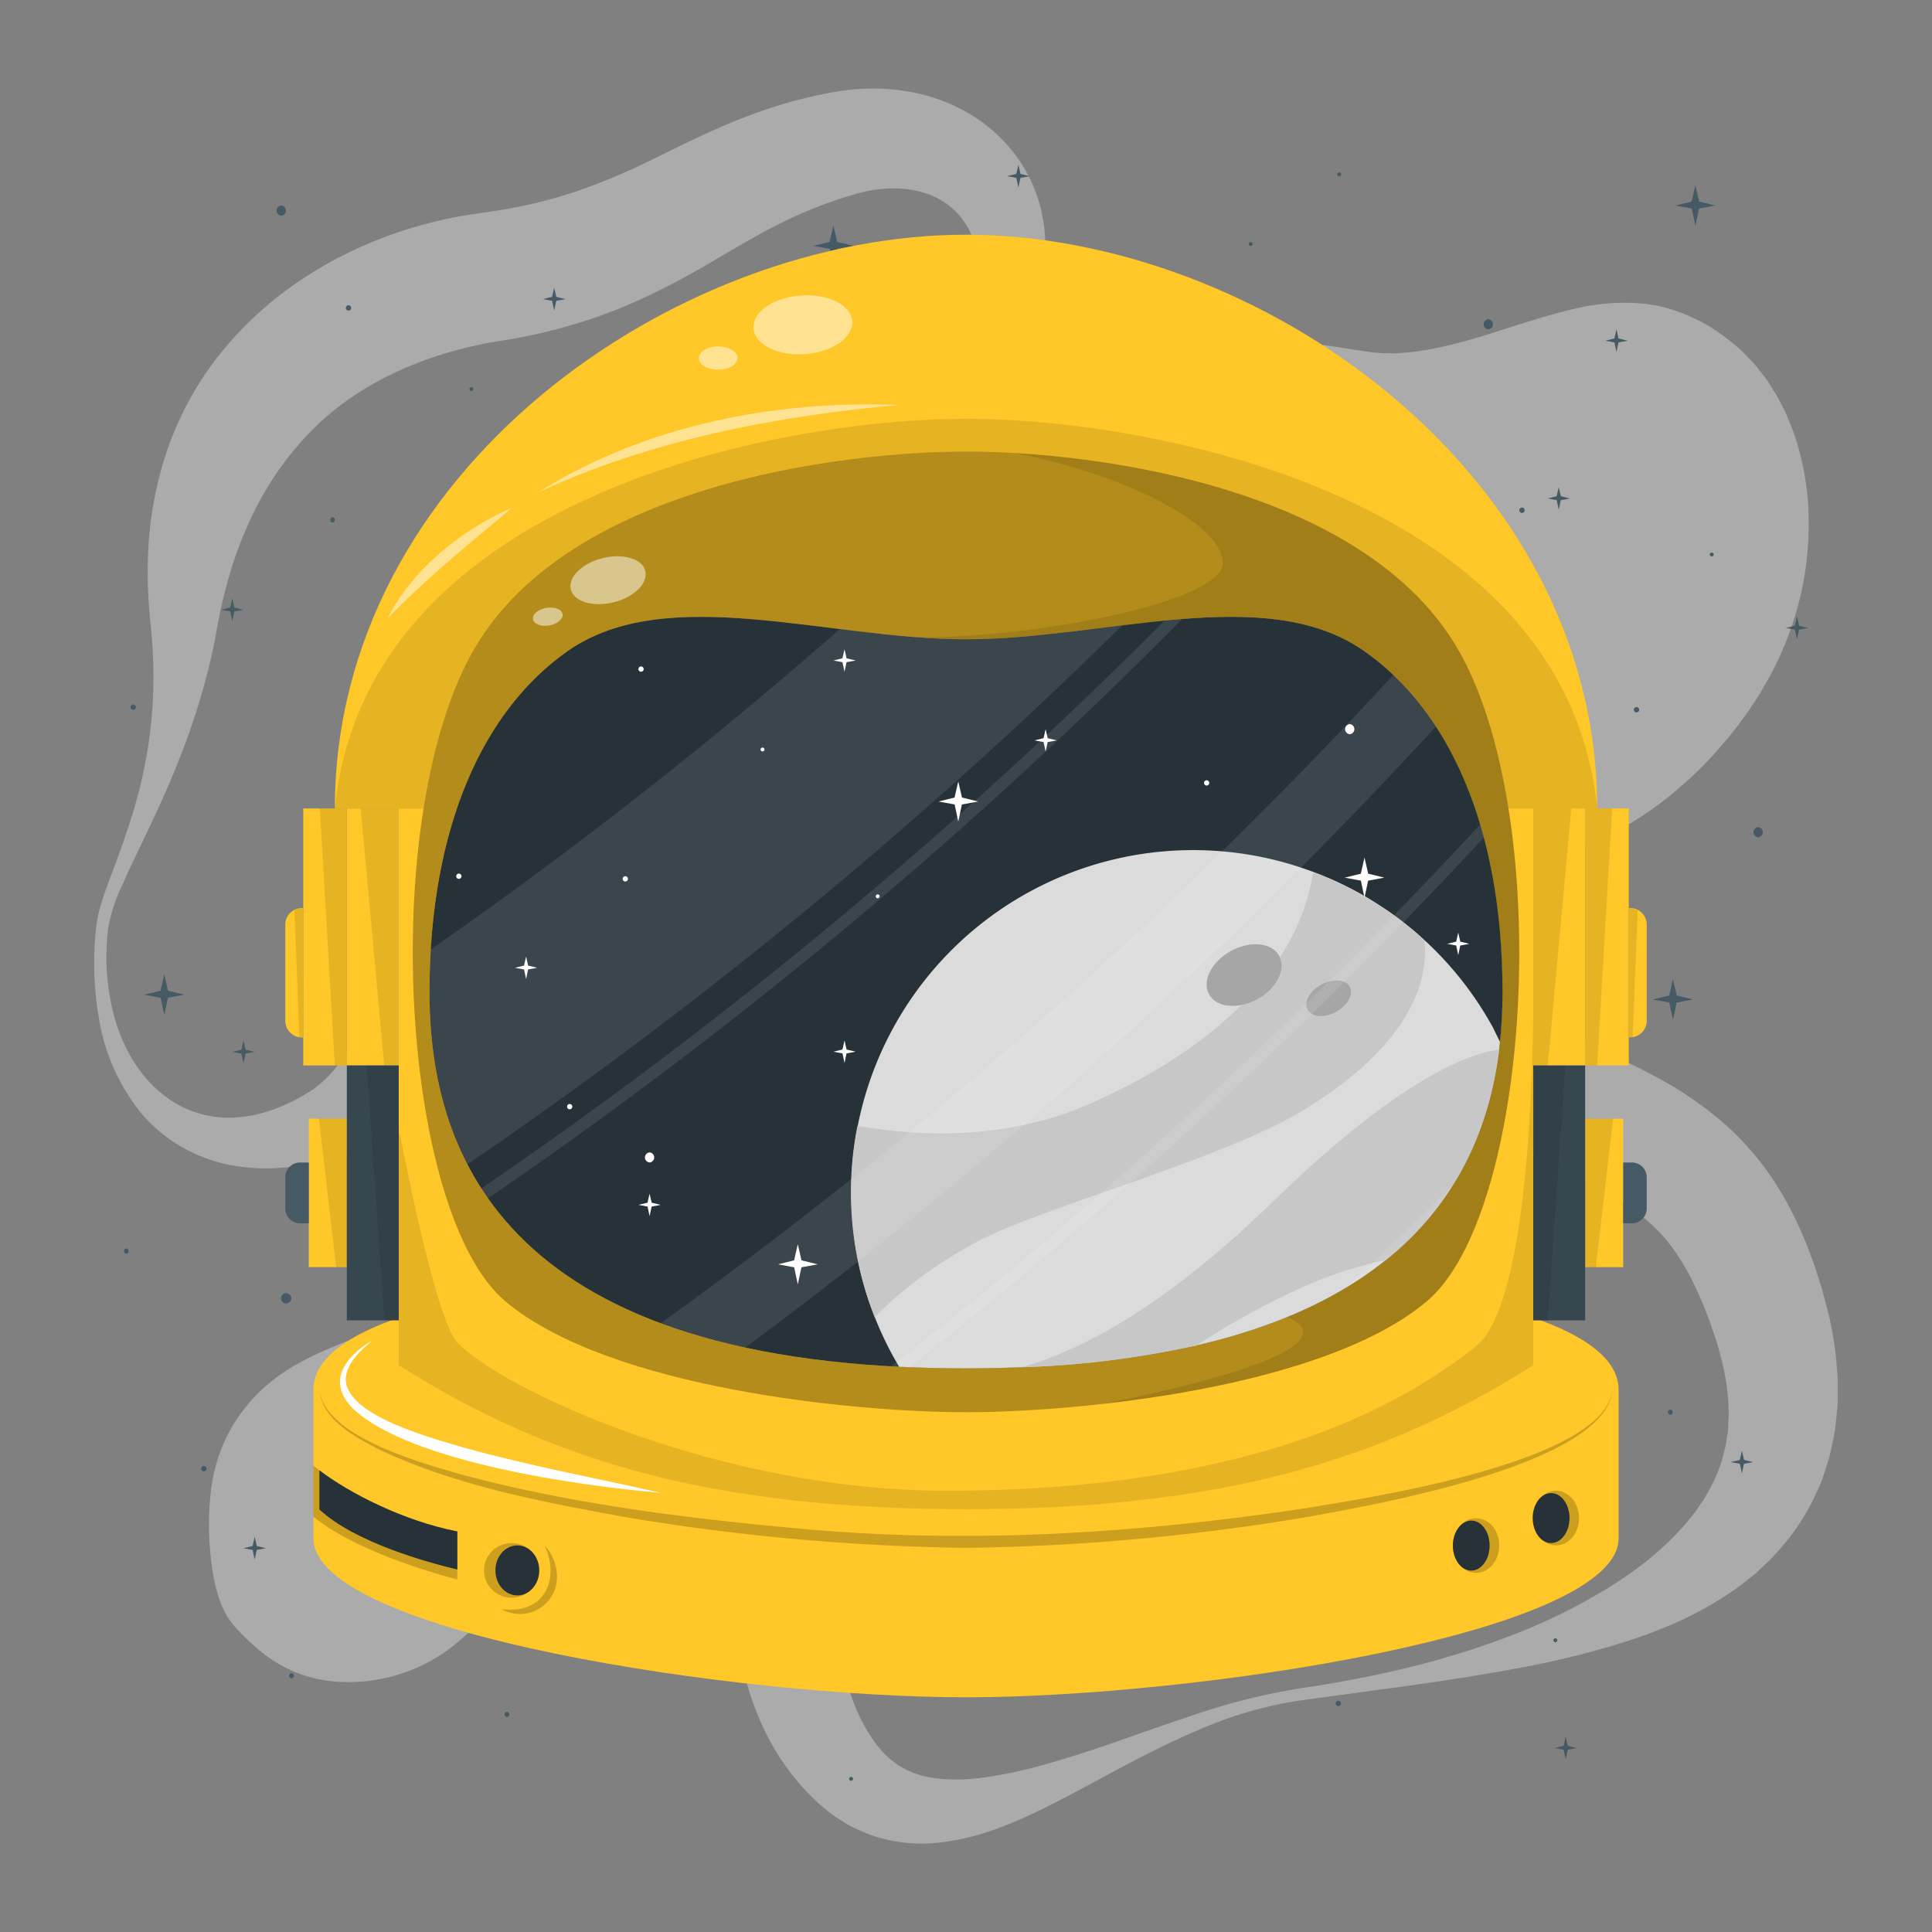<svg xmlns="http://www.w3.org/2000/svg" viewBox="0 0 500 500"><rect x="0" y="0" width="500" height="500" fill="#808080" stroke="none"/><g id="freepik--background-complete--inject-16"><g style="opacity:0.4"><path d="M28,240.16a60.34,60.34,0,0,0,1.69,23.39c2.14,7.46,6.1,14.41,11.74,19.09a30.85,30.85,0,0,0,4.41,3.11,27.71,27.71,0,0,0,4.81,2.12,27.21,27.21,0,0,0,10.09,1.35c6.79-.37,13.32-2.93,19.26-6.63.35-.23.77-.47,1.08-.69l.85-.64c.56-.46,1.12-.9,1.66-1.41a28,28,0,0,0,3.12-3.28,52.55,52.55,0,0,0,5.51-8.13,149.14,149.14,0,0,0,9-19.68c5.4-14,10.15-29,15.49-44.11q2-5.67,4.16-11.39c1.41-3.82,2.94-7.64,4.53-11.48a169.14,169.14,0,0,1,11.41-23.16c1.2-2,2.49-3.92,4-5.89.74-1,1.55-2,2.41-2.94s1.76-1.85,2.68-2.71a51.72,51.72,0,0,1,11.86-8.16c8.19-4.18,16.34-6.44,24.2-8.77s15.57-4.4,23-7.17a103.09,103.09,0,0,0,20.83-10.31,67.42,67.42,0,0,0,16.61-15.26c4.55-6,8.14-12.58,9.75-19.27a33.79,33.79,0,0,0,1-9.75,22.93,22.93,0,0,0-2.15-8.49A19,19,0,0,0,239.45,50a25.73,25.73,0,0,0-7.87-1.24,35.29,35.29,0,0,0-8.47,1c-.72.17-1.44.38-2.16.59l-2.56.77c-1.69.54-3.38,1.1-5,1.72-3.32,1.23-6.58,2.6-9.82,4.16-6.47,3.1-12.93,7-20.1,11.18A180.86,180.86,0,0,1,159.93,80a140.81,140.81,0,0,1-26.08,7.49c-1.1.23-2.2.38-3.3.57l-3,.48c-1.63.27-3.29.59-4.94,1a100.13,100.13,0,0,0-9.81,2.69c-12.9,4.24-24.51,11-33.35,20.45a79.85,79.85,0,0,0-11.71,16,84.21,84.21,0,0,0-4.55,9.4,103.57,103.57,0,0,0-3.66,10.22c-1,3.53-2,7.16-2.71,10.89-.37,1.74-.75,4-1.14,6.1s-.87,4.2-1.37,6.27a181.18,181.18,0,0,1-7.62,24.13c-3,7.77-6.5,15.23-10,22.55-1.76,3.66-3.51,7.3-5.13,11A43.13,43.13,0,0,0,28,240.16Zm-3.1-.33a33.52,33.52,0,0,1,1.38-6.22c.6-2,1.31-3.91,2-5.82,1.4-3.82,2.86-7.58,4.15-11.38s2.48-7.61,3.48-11.46,1.77-7.74,2.41-11.62A118.34,118.34,0,0,0,39.59,170c-.07-1.93-.22-3.86-.36-5.78s-.39-3.69-.57-6a119.63,119.63,0,0,1-.39-13.16,95.59,95.59,0,0,1,4.46-26.92A83.59,83.59,0,0,1,55.9,92.91,93.07,93.07,0,0,1,76.82,73.17a105.66,105.66,0,0,1,25.24-12.71,112.18,112.18,0,0,1,13.47-3.79c2.28-.5,4.59-.91,6.94-1.26l5.68-.83a124.79,124.79,0,0,0,20.59-4.91,160.43,160.43,0,0,0,20.34-8.53c7-3.4,14.71-7.32,23.06-10.58A132.2,132.2,0,0,1,205,26.27c2.18-.6,4.38-1.13,6.58-1.62l3.31-.67c1.25-.23,2.5-.43,3.77-.59a54.87,54.87,0,0,1,15.61.17,46.59,46.59,0,0,1,15.33,5.14,41.18,41.18,0,0,1,12.6,10.64,38.59,38.59,0,0,1,7.14,14.59,41.39,41.39,0,0,1,.82,15.37,50,50,0,0,1-3.9,13.85A77.11,77.11,0,0,1,251,105a94.53,94.53,0,0,1-9.6,8.66,110.67,110.67,0,0,1-10.54,7.24c-14.53,8.78-30.45,13.8-45,20.16-7.28,3.13-14.29,6.68-19.8,11.07a34.19,34.19,0,0,0-6.75,7.15c-.43.64-.83,1.28-1.2,1.93s-.7,1.29-1.05,2c-.68,1.42-1.34,3-2,4.64-1.24,3.29-2.33,6.88-3.34,10.55s-2,7.43-3,11.23l-2.91,11.53c-1,3.87-2,7.77-3.06,11.68-4.32,15.61-9.34,31.45-17,46.92a113.55,113.55,0,0,1-14.5,22.48c-1.53,1.76-3.12,3.5-4.87,5.18a52.9,52.9,0,0,1-5.56,4.79,49,49,0,0,1-6.42,4.14A38.19,38.19,0,0,1,90.87,298l-1.84.72c-.59.22-1.11.37-1.67.56a64.58,64.58,0,0,1-13.65,2.86,48.8,48.8,0,0,1-14.11-.63,40.43,40.43,0,0,1-13.1-5,36.35,36.35,0,0,1-5.57-4,38.17,38.17,0,0,1-4.71-4.81,52,52,0,0,1-10.45-23.22A83.75,83.75,0,0,1,24.9,239.83Z" style="fill:#ebebeb"></path><path d="M336,440.15a105,105,0,0,0-26.5,7.85c-8.53,3.64-16.74,8-25,12.48-4.16,2.2-8.31,4.49-12.61,6.62a129.23,129.23,0,0,1-13.44,6,63.78,63.78,0,0,1-15.35,3.76,40.12,40.12,0,0,1-17.85-2c-1.51-.55-3-1.27-4.45-1.94s-2.8-1.62-4.19-2.48-2.58-1.92-3.83-2.93-2.31-2.14-3.45-3.24a62.3,62.3,0,0,1-10.52-14.57,71.9,71.9,0,0,1-6.14-16.52,100.33,100.33,0,0,1-2.45-16.42,209.65,209.65,0,0,1,.56-30.39l1.13-14.11c.19-2.3.32-4.57.47-6.83l.2-3.37.13-3.32a125.68,125.68,0,0,0-.19-12.92,71.18,71.18,0,0,0-1.77-12.11,72.34,72.34,0,0,0-4.28-12.13c-1.81-4.12-3.89-8.28-6.14-12.44-4.5-8.36-9.6-16.69-14.58-25.31l-3.69-6.52c-1.2-2.22-2.39-4.44-3.52-6.73a100.35,100.35,0,0,1-6-14.3,50.87,50.87,0,0,1-2.69-15.88,36.48,36.48,0,0,1,3.73-15.88,41.25,41.25,0,0,1,4.22-6.73l2.47-3c.84-1,1.72-1.81,2.58-2.72a81.39,81.39,0,0,1,11.49-9.59,78,78,0,0,1,13.27-7.13c1.17-.45,2.32-1,3.52-1.39l3.59-1.22c2.42-.69,4.86-1.38,7.34-1.88a102.57,102.57,0,0,1,30.28-1.69,131.63,131.63,0,0,1,15.07,2.11c5,.93,9.9,2.23,14.77,3.65,2.41.76,4.86,1.46,7.23,2.32l3.59,1.25,3.55,1.35q7.08,2.75,13.92,6c2.28,1.1,4.53,2.23,6.79,3.36s4.46,2.37,6.66,3.6,4.4,2.47,6.55,3.78,4.32,2.6,6.42,4l12.13,7.85c2,1.28,4,2.48,6,3.73l3,1.85,3,1.79a455.36,455.36,0,0,0,49.41,25.52c8.52,3.78,17.13,7.41,26.24,11.52,4.54,2,9.21,4.33,14,7a94.06,94.06,0,0,1,14.47,10,73.49,73.49,0,0,1,12.65,13.87,85.08,85.08,0,0,1,8.63,15.69c1.2,2.64,2.11,5.24,3.07,7.86.46,1.3.85,2.59,1.27,3.88s.84,2.57,1.18,4l1.08,4.09.52,2.05.4,2.13a73,73,0,0,1,1.27,8.58c.14,1.46.28,2.92.38,4.38V363c0,.74-.12,1.5-.18,2.25l-.46,4.49c-.22,1.49-.57,3-.87,4.45l-.47,2.21c-.18.73-.43,1.46-.65,2.18-.45,1.44-.89,2.89-1.38,4.3s-1.19,2.77-1.8,4.13a57.49,57.49,0,0,1-9.67,14.46l-1.4,1.58c-.49.5-1,1-1.5,1.45-1,.95-2,1.91-3,2.81-2.14,1.67-4.2,3.45-6.44,4.86a91.94,91.94,0,0,1-13.53,7.55,131.08,131.08,0,0,1-14,5.29,232,232,0,0,1-28.15,6.86c-2.35.41-4.69.89-7,1.24s-4.67.83-7,1.16-4.69.71-7,1.06l-7,1Zm-.52-3.06c9.27-1.34,18.47-3,27.54-5.2l3.4-.81,3.38-.9c2.25-.57,4.48-1.26,6.7-1.93,4.46-1.3,8.84-2.82,13.16-4.44a151.67,151.67,0,0,0,24.68-11.75,114.27,114.27,0,0,0,11-7.42,78.44,78.44,0,0,0,9.34-8.56c1.47-1.45,2.62-3.1,3.9-4.62l1.67-2.41c.27-.4.56-.79.82-1.2l.69-1.24A39.34,39.34,0,0,0,446,376.53c.2-.87.4-1.72.64-2.56l.39-2.62c.06-.44.15-.86.19-1.3l.05-1.34c0-.9.12-1.77.13-2.66l-.1-2.72c0-.45,0-.89-.05-1.35l-.17-1.39-.3-2.76-.55-2.82A80.37,80.37,0,0,0,443,343.55c-.28-.95-.69-2-1.08-3s-.76-2-1.17-3c-.85-1.89-1.64-3.85-2.55-5.6a56.69,56.69,0,0,0-5.82-9.61,42.94,42.94,0,0,0-7.16-7.35c-5.39-4.38-12.8-8.21-21.15-12.15-4.15-2-8.47-3.94-12.86-6s-8.82-4.19-13.24-6.35a422.5,422.5,0,0,1-51.52-30.23l-3.09-2.09-3-2.15c-2-1.44-4.07-2.85-6.07-4.32l-11.68-8.62c-3.72-2.73-7.5-5.37-11.29-8l-5.74-3.81c-1.93-1.22-3.86-2.46-5.81-3.67-3.91-2.34-7.82-4.72-11.83-6.84l-3-1.63-3-1.55c-2-1.06-4.06-2-6.11-2.95a139,139,0,0,0-25.27-8.88,95.16,95.16,0,0,0-13-2.11,68.35,68.35,0,0,0-13,0A58.76,58.76,0,0,0,180,211.33a59.66,59.66,0,0,0-10.41,7.82c-.77.77-1.6,1.51-2.34,2.29l-2.08,2.36a32.7,32.7,0,0,0-3.33,5.17,24.54,24.54,0,0,0-2.73,11.72,36.43,36.43,0,0,0,2.66,12.52,78.4,78.4,0,0,0,6.2,12.17c2.46,3.94,5.16,7.82,8.05,11.62,5.73,7.63,12,15.08,18.16,23,3.07,4,6.08,8.12,8.94,12.54a95.55,95.55,0,0,1,7.82,14.39c4.54,10.75,6.29,21.63,7,32.09,1.37,20.88-1.3,40.09-.91,57.31.18,8.59,1.12,16.52,3.62,23.54a44.52,44.52,0,0,0,5.05,10,23.71,23.71,0,0,0,6.84,7,23.46,23.46,0,0,0,9.88,3.38,48.82,48.82,0,0,0,12.43-.28,117.12,117.12,0,0,0,13.21-2.67c4.42-1.21,8.88-2.54,13.3-4,8.88-2.9,17.7-6.21,26.66-9.15A166.85,166.85,0,0,1,335.52,437.09Z" style="fill:#ebebeb"></path><path d="M293.15,89a68.75,68.75,0,0,1,9.1-1.64c1.46-.19,2.88-.3,4.31-.43s2.83-.16,4.22-.19c2.78-.1,5.49,0,8.2.06,10.74.43,21,2.07,31.14,3.64l3.59.54,1.59.23,1.63.13c1.09.1,2.22.07,3.34.1s2.28-.1,3.45-.19,2.32-.21,3.51-.4,2.35-.35,3.55-.59c2.36-.48,4.78-1,7.16-1.66,9.64-2.54,19.17-6.32,29.81-8.75a54.56,54.56,0,0,1,17.17-1.3,39.47,39.47,0,0,1,13.47,3.82c.71.35,1.44.68,2.13,1l2,1.19A55,55,0,0,1,450,90.14c1.18,1,2.3,2.26,3.44,3.43s2.05,2.49,3.07,3.76,1.78,2.63,2.66,4c.45.68.8,1.37,1.16,2l1.1,2.08.54,1.06.45,1.06.88,2.14a38.48,38.48,0,0,1,1.56,4.32A70.67,70.67,0,0,1,468,131.49a84.46,84.46,0,0,1-.94,17.16A83.52,83.52,0,0,1,462.64,165c-.51,1.31-1.05,2.61-1.6,3.89s-1.2,2.55-1.81,3.8-1.27,2.5-2,3.72-1.36,2.43-2.13,3.62a102.83,102.83,0,0,1-9.95,13.37,101.27,101.27,0,0,1-11.7,11.47A85.63,85.63,0,0,1,420.36,214a54.3,54.3,0,0,1-14.7,5.65,35.11,35.11,0,0,1-16-.38,59.56,59.56,0,0,1-15-6.35,158.74,158.74,0,0,1-26-19.47c-4-3.6-7.75-7.35-11.31-11.2a8.34,8.34,0,0,0-1.11-1l-.93-.81c-.72-.49-1.27-1-2-1.5l-1-.72c-.37-.23-.75-.44-1.1-.68-.69-.48-1.55-.88-2.27-1.35a98,98,0,0,0-11-5.14l-6.58-2.59-3.52-1.37-3.67-1.52c-2.49-1-5.11-2.27-7.77-3.59a75,75,0,0,1-8.24-4.91,52.45,52.45,0,0,1-8.24-7,43.51,43.51,0,0,1-6.87-9.56l-.72-1.32-.61-1.35c-.39-.91-.8-1.82-1.16-2.74a46.32,46.32,0,0,1-1.62-5.54l-.57-2.76-.35-2.68a45.48,45.48,0,0,1-.34-5.26c0-.46,0-.81,0-1.34,0-.71,0-1.4.09-2.09a24.09,24.09,0,0,1,.63-4.32c.07-.35.16-.72.25-1.08l.35-1.1c.24-.72.51-1.44.78-2.15a28.78,28.78,0,0,1,2.13-4c.41-.61.83-1.2,1.27-1.78.22-.29.44-.59.66-.85l.69-.77c.45-.49.92-1,1.41-1.46s.93-.84,1.42-1.26,1-.79,1.45-1.15l1.41-1c.47-.3,1-.64,1.42-.9l1.37-.76A47.56,47.56,0,0,1,293.15,89Z" style="fill:#ebebeb"></path><path d="M146.71,354a50.4,50.4,0,0,1,.71,10.09c-.09,6.46-1.55,12.37-3.14,18.14a116.67,116.67,0,0,1-6.05,16.8,74.27,74.27,0,0,1-9.35,15.3,70,70,0,0,1-13.41,13,44.23,44.23,0,0,1-18.92,7.53,42.28,42.28,0,0,1-10.9.22,34.83,34.83,0,0,1-10.15-2.73,35.58,35.58,0,0,1-8-4.94,69.86,69.86,0,0,1-6.16-5.78,25.1,25.1,0,0,1-2.69-3.53A28,28,0,0,1,56.79,414a45.49,45.49,0,0,1-2-9,76.72,76.72,0,0,1-.21-19.1,43.19,43.19,0,0,1,5.81-17.24A43.74,43.74,0,0,1,72.21,356c4.73-3.44,10.29-5.91,15.72-8.16s10.87-4.25,15.94-6.65,10-5.06,16.18-7a28.36,28.36,0,0,1,5.06-1.09,20.46,20.46,0,0,1,6,.09,15.88,15.88,0,0,1,7.25,3.53,19.78,19.78,0,0,1,1.46,1.43c.43.49.86,1,1.27,1.52A24.38,24.38,0,0,1,143,342.7a29.65,29.65,0,0,1,1.4,3c.35.93.74,2,1,2.85l.41,1.41.33,1.37C146.4,352.25,146.55,353.11,146.71,354Z" style="fill:#ebebeb"></path></g></g><g id="freepik--Stars--inject-16"><polygon points="261.27 417.59 265.51 418.38 266.46 422.85 267.4 418.38 271.65 417.59 267.42 416.56 266.46 412.34 265.49 416.56 261.27 417.59" style="fill:#455a64"></polygon><polygon points="166.35 260.51 170.59 261.3 171.54 265.77 172.49 261.3 176.73 260.51 172.51 259.48 171.54 255.25 170.58 259.48 166.35 260.51" style="fill:#455a64"></polygon><polygon points="427.77 258.67 432.01 259.45 432.96 263.92 433.91 259.45 438.15 258.66 433.93 257.63 432.96 253.41 431.99 257.63 427.77 258.67" style="fill:#455a64"></polygon><polygon points="447.91 378.39 450.28 378.83 450.81 381.33 451.34 378.83 453.71 378.39 451.35 377.82 450.81 375.46 450.27 377.82 447.91 378.39" style="fill:#455a64"></polygon><polygon points="415.44 88.18 417.81 88.62 418.34 91.12 418.87 88.62 421.25 88.18 418.88 87.6 418.34 85.24 417.8 87.6 415.44 88.18" style="fill:#455a64"></polygon><polygon points="462.16 162.51 464.53 162.95 465.06 165.45 465.59 162.95 467.96 162.51 465.6 161.94 465.06 159.57 464.52 161.94 462.16 162.51" style="fill:#455a64"></polygon><polygon points="100.1 196.03 102.47 196.47 103 198.97 103.53 196.47 105.91 196.03 103.55 195.45 103 193.09 102.47 195.45 100.1 196.03" style="fill:#455a64"></polygon><polygon points="63.01 400.68 65.38 401.12 65.91 403.62 66.44 401.12 68.81 400.68 66.45 400.1 65.91 397.74 65.37 400.1 63.01 400.68" style="fill:#455a64"></polygon><polygon points="109.62 405.19 111.99 405.63 112.52 408.13 113.05 405.63 115.42 405.19 113.06 404.61 112.52 402.25 111.98 404.61 109.62 405.19" style="fill:#455a64"></polygon><polygon points="193.14 98.31 195.51 98.75 196.04 101.25 196.57 98.75 198.94 98.31 196.58 97.74 196.04 95.38 195.5 97.74 193.14 98.31" style="fill:#455a64"></polygon><polygon points="333.52 168.39 335.89 168.83 336.42 171.33 336.95 168.83 339.32 168.39 336.96 167.81 336.42 165.45 335.88 167.81 333.52 168.39" style="fill:#455a64"></polygon><polygon points="145.11 356.36 147.48 356.8 148.01 359.3 148.54 356.8 150.91 356.36 148.55 355.79 148.01 353.42 147.47 355.79 145.11 356.36" style="fill:#455a64"></polygon><path d="M75.45,433a.69.69,0,0,1,0,1.37A.69.69,0,0,1,75.45,433Z" style="fill:#455a64"></path><path d="M385,350a.69.69,0,0,1,0,1.38A.69.69,0,0,1,385,350Z" style="fill:#455a64"></path><path d="M391.47,251.72a.69.69,0,0,1,0,1.38A.69.69,0,0,1,391.47,251.72Z" style="fill:#455a64"></path><path d="M343.4,201.05a.69.69,0,0,1,0,1.37A.69.69,0,0,1,343.4,201.05Z" style="fill:#455a64"></path><path d="M131.2,443a.69.69,0,0,1,0,1.37A.69.69,0,0,1,131.2,443Z" style="fill:#455a64"></path><path d="M103,403.13a.69.69,0,0,1,0,1.38A.69.69,0,0,1,103,403.13Z" style="fill:#455a64"></path><path d="M173.85,384.89a.69.69,0,0,1,0,1.37A.69.69,0,0,1,173.85,384.89Z" style="fill:#455a64"></path><path d="M304,403.13a.69.69,0,0,1,0,1.38A.69.69,0,0,1,304,403.13Z" style="fill:#455a64"></path><path d="M432.3,364.79a.69.69,0,0,1,0,1.37A.69.69,0,0,1,432.3,364.79Z" style="fill:#455a64"></path><path d="M388.92,283a.69.69,0,0,1,0,1.37A.69.69,0,0,1,388.92,283Z" style="fill:#455a64"></path><path d="M272.19,401.77a.49.49,0,0,1,0,1A.49.49,0,0,1,272.19,401.77Z" style="fill:#455a64"></path><path d="M122,100.19a.49.49,0,0,1,0,1A.49.49,0,0,1,122,100.19Z" style="fill:#455a64"></path><path d="M310.65,345a.49.49,0,0,1,0,1A.49.49,0,0,1,310.65,345Z" style="fill:#455a64"></path><path d="M123.19,407.64a.49.49,0,0,1,0,1A.49.49,0,0,1,123.19,407.64Z" style="fill:#455a64"></path><path d="M247.53,290.34a.49.49,0,0,1,0,1A.49.49,0,0,1,247.53,290.34Z" style="fill:#455a64"></path><path d="M352.69,295.92a1.32,1.32,0,0,1,0,2.63A1.32,1.32,0,0,1,352.69,295.92Z" style="fill:#455a64"></path><polygon points="167.99 114.3 172.24 115.08 173.18 119.56 174.13 115.08 178.37 114.3 174.15 113.27 173.18 109.04 172.22 113.27 167.99 114.3" style="fill:#455a64"></polygon><polygon points="210.5 63.63 214.74 64.41 215.69 68.89 216.64 64.41 220.88 63.63 216.65 62.59 215.69 58.37 214.72 62.59 210.5 63.63" style="fill:#455a64"></polygon><polygon points="37.33 257.43 41.57 258.22 42.52 262.69 43.47 258.22 47.71 257.43 43.48 256.4 42.52 252.18 41.55 256.4 37.33 257.43" style="fill:#455a64"></polygon><polygon points="433.57 53.19 437.81 53.97 438.76 58.44 439.71 53.97 443.95 53.19 439.73 52.15 438.76 47.93 437.8 52.15 433.57 53.19" style="fill:#455a64"></polygon><polygon points="260.65 45.59 263.03 46.03 263.56 48.53 264.09 46.03 266.46 45.59 264.1 45.01 263.56 42.65 263.02 45.01 260.65 45.59" style="fill:#455a64"></polygon><polygon points="57.21 157.81 59.58 158.25 60.11 160.75 60.64 158.25 63.01 157.81 60.65 157.23 60.11 154.87 59.57 157.23 57.21 157.81" style="fill:#455a64"></polygon><path d="M86.07,133.86a.69.69,0,0,1,0,1.37A.69.69,0,0,1,86.07,133.86Z" style="fill:#455a64"></path><path d="M52.75,379.38a.69.69,0,0,1,0,1.38A.69.69,0,0,1,52.75,379.38Z" style="fill:#455a64"></path><path d="M90.19,356.36a.69.69,0,0,1,0,1.38A.69.69,0,0,1,90.19,356.36Z" style="fill:#455a64"></path><path d="M34.47,182.32a.69.69,0,0,1,0,1.38A.69.69,0,0,1,34.47,182.32Z" style="fill:#455a64"></path><path d="M90.19,79a.69.69,0,0,1,0,1.38A.69.69,0,0,1,90.19,79Z" style="fill:#455a64"></path><path d="M423.53,183a.69.69,0,0,1,0,1.38A.69.69,0,0,1,423.53,183Z" style="fill:#455a64"></path><path d="M152.58,289.5a.49.49,0,0,1,0,1A.49.49,0,0,1,152.58,289.5Z" style="fill:#455a64"></path><path d="M152.11,414.75a.49.49,0,0,1,0,1A.49.49,0,0,1,152.11,414.75Z" style="fill:#455a64"></path><polygon points="400.5 129 402.87 129.44 403.4 131.94 403.93 129.44 406.3 129 403.94 128.42 403.4 126.06 402.86 128.42 400.5 129" style="fill:#455a64"></polygon><path d="M393.89,131.36a.69.69,0,0,1,0,1.38A.69.69,0,0,1,393.89,131.36Z" style="fill:#455a64"></path><path d="M323.68,62.65a.49.49,0,0,1,0,1A.49.49,0,0,1,323.68,62.65Z" style="fill:#455a64"></path><path d="M220.26,459.87a.49.49,0,0,1,0,1A.49.49,0,0,1,220.26,459.87Z" style="fill:#455a64"></path><path d="M443,143a.49.49,0,0,1,0,1A.49.49,0,0,1,443,143Z" style="fill:#455a64"></path><path d="M345.17,119.07a.49.49,0,0,1,0,1A.49.49,0,0,1,345.17,119.07Z" style="fill:#455a64"></path><path d="M346.58,44.62a.49.49,0,0,1,0,1A.49.49,0,0,1,346.58,44.62Z" style="fill:#455a64"></path><path d="M210.36,272.23a1.32,1.32,0,0,1,0,2.63A1.32,1.32,0,0,1,210.36,272.23Z" style="fill:#455a64"></path><path d="M390.19,204.79a1.32,1.32,0,0,1,0,2.64A1.32,1.32,0,0,1,390.19,204.79Z" style="fill:#455a64"></path><path d="M92.42,206.11a1.32,1.32,0,0,1,0,2.64A1.32,1.32,0,0,1,92.42,206.11Z" style="fill:#455a64"></path><path d="M455,214.06a1.32,1.32,0,0,1,0,2.63A1.32,1.32,0,0,1,455,214.06Z" style="fill:#455a64"></path><path d="M74.06,334.68a1.32,1.32,0,0,1,0,2.64A1.32,1.32,0,0,1,74.06,334.68Z" style="fill:#455a64"></path><polygon points="140.52 77.41 142.89 77.85 143.42 80.35 143.95 77.85 146.32 77.41 143.96 76.83 143.42 74.47 142.88 76.83 140.52 77.41" style="fill:#455a64"></polygon><polygon points="269.8 325.91 272.17 326.34 272.7 328.84 273.23 326.34 275.6 325.9 273.24 325.33 272.7 322.97 272.16 325.33 269.8 325.91" style="fill:#455a64"></polygon><path d="M346.35,440.15a.69.69,0,0,1,0,1.38A.69.69,0,0,1,346.35,440.15Z" style="fill:#455a64"></path><path d="M300.79,433.67a.69.69,0,0,1,0,1.38A.69.69,0,0,1,300.79,433.67Z" style="fill:#455a64"></path><polygon points="315.45 250 317.82 250.44 318.35 252.94 318.88 250.44 321.25 250 318.89 249.42 318.35 247.06 317.81 249.42 315.45 250" style="fill:#455a64"></polygon><polygon points="396.72 392.49 399.09 392.93 399.62 395.42 400.15 392.93 402.52 392.49 400.16 391.91 399.62 389.55 399.08 391.91 396.72 392.49" style="fill:#455a64"></polygon><polygon points="402.3 452.39 404.67 452.83 405.2 455.33 405.73 452.83 408.1 452.39 405.74 451.81 405.2 449.45 404.66 451.81 402.3 452.39" style="fill:#455a64"></polygon><path d="M325.46,118.18a.69.69,0,0,1,0,1.38A.69.69,0,0,1,325.46,118.18Z" style="fill:#455a64"></path><path d="M402.52,424a.49.49,0,0,1,0,1A.49.49,0,0,1,402.52,424Z" style="fill:#455a64"></path><polygon points="60.11 272.23 62.48 272.67 63.01 275.17 63.54 272.67 65.91 272.23 63.55 271.65 63.01 269.29 62.47 271.65 60.11 272.23" style="fill:#455a64"></polygon><path d="M32.7,323.11a.69.69,0,0,1,0,1.37A.69.69,0,0,1,32.7,323.11Z" style="fill:#455a64"></path><path d="M202.51,214.69a.69.69,0,0,1,0,1.37A.69.69,0,0,1,202.51,214.69Z" style="fill:#455a64"></path><path d="M152.11,138.61a.49.49,0,0,1,0,1A.49.49,0,0,1,152.11,138.61Z" style="fill:#455a64"></path><path d="M72.79,53.19a1.32,1.32,0,0,1,0,2.63A1.32,1.32,0,0,1,72.79,53.19Z" style="fill:#455a64"></path><path d="M385.17,82.61a1.32,1.32,0,0,1,0,2.63A1.32,1.32,0,0,1,385.17,82.61Z" style="fill:#455a64"></path></g><g id="freepik--astronaut-helmet--inject-16"><path d="M418.9,359.68v38.39c0,24.71-110.24,41.19-168.91,41.19S81.1,422.78,81.1,398.07V359.68c0-9.37,11.89-32.56,168.89-32.56S418.9,350.31,418.9,359.68Z" style="fill:#FFC727"></path><path d="M417.34,359.53c-1.3,19.57-62.33,30-78.92,33.05a575.81,575.81,0,0,1-88.42,8,575.69,575.69,0,0,1-88.42-8c-21.78-4-44-8.13-64.08-17.75-6.12-3.28-14.27-7.59-14.84-15.31,1.12,12.16,25.93,18.92,36,21.88,28.46,7.71,57.89,11.39,87.2,14.11,44.09,4.18,88.48,1.41,132.19-5.21,16.59-2.75,77.48-11.92,79.29-30.78Z" style="opacity:0.2"></path><path d="M388,400c0,3.91-2.68,7.07-6,7.07s-6-3.16-6-7.07,2.69-7.08,6-7.08S388,396,388,400Z" style="opacity:0.2"></path><path d="M385.51,400c0,3.57-2.13,6.47-4.76,6.47S376,403.52,376,400s2.14-6.47,4.77-6.47S385.51,396.38,385.51,400Z" style="fill:#263238"></path><ellipse cx="132.41" cy="406.42" rx="7.15" ry="7.07" style="opacity:0.2"></ellipse><ellipse cx="133.88" cy="406.42" rx="5.67" ry="6.47" style="fill:#263238"></ellipse><path d="M408.67,392.87c0,3.91-2.68,7.08-6,7.08s-6-3.17-6-7.08,2.69-7.07,6-7.07S408.67,389,408.67,392.87Z" style="opacity:0.2"></path><path d="M406.19,392.87c0,3.58-2.13,6.47-4.76,6.47s-4.76-2.89-4.76-6.47,2.13-6.46,4.76-6.46S406.19,389.3,406.19,392.87Z" style="fill:#263238"></path><path d="M118.36,396.34v12.42s-25-6.18-37.26-16.24V379.26C88.35,385.36,103.35,393.39,118.36,396.34Z" style="opacity:0.2"></path><path d="M118.36,396.34v9.85c-7.38-1.75-26.47-6.93-35.7-15.54V380.51C90.36,386.4,104.36,393.58,118.36,396.34Z" style="fill:#263238"></path><path d="M129.94,416.46C140.69,417.79,145,409.17,141,400a12.27,12.27,0,0,1,3,6.2,11.8,11.8,0,0,1,.13,2.72,9.62,9.62,0,0,1-14.23,7.59Z" style="opacity:0.2"></path><path d="M96.48,346.76c-3,2.65-6.7,5.79-7,10-.18,9.75,23.17,15.63,31,18,16.6,4.61,33.72,7.75,50.53,11.57-20.31-1.67-65-7.89-79.63-21.75-7.1-7.11-1.93-13.59,5.13-17.79Z" style="fill:#fff"></path><path d="M413.35,209.23H86.66c0-87.23,88-148.49,163.34-148.49S413.35,122,413.35,209.23Z" style="fill:#FFC727"></path><g style="opacity:0.5"><path d="M139.32,127.41c27.54-17.34,61.08-23.87,93.32-22.61-32.06,2.94-63.94,9-93.32,22.61Z" style="fill:#fff"></path><path d="M100.33,160c6.3-12.59,19.22-23,32-28.51-1.34,1.26-2.75,2.37-4.12,3.54-9.66,8-19.16,16-27.89,25Z" style="fill:#fff"></path></g><g style="opacity:0.5"><path d="M190.87,92.66c0,1.65-2.24,3-5,3s-5-1.33-5-3,2.25-3,5-3S190.87,91,190.87,92.66Z" style="fill:#fff"></path><path d="M220.58,83.12c.31,4.19-5.16,8-12.22,8.53S195.33,89.2,195,85s5.16-8,12.22-8.53S220.27,78.93,220.58,83.12Z" style="fill:#fff"></path></g><path d="M413.35,209.23H86.66c8-80.41,114.45-100.85,163.34-100.85S405.29,128.82,413.35,209.23Z" style="opacity:0.1"></path><path d="M396.8,209.23V353.29c-39.16,24.84-81.2,37.26-146.8,37.26s-107.64-12.42-146.81-37.26V209.23Z" style="fill:#FFC727"></path><path d="M396.8,263v90.31c-39.17,24.84-81.2,37.26-146.81,37.26s-107.63-12.42-146.8-37.26V293.82c.2-.23.32-.35.32-.35s9,47.89,14.85,54C129.94,359.53,186,385.8,244.9,385.8c83.1,0,120.85-24.51,137.09-37.4C394.51,338.45,396.53,286.26,396.8,263Z" style="opacity:0.1"></path><path d="M378.16,169.53c-24-44.07-96.36-52.67-128.17-52.67s-104.16,8.6-128.17,52.67-17.91,144.71,9,167.28S221.26,365.47,250,365.47s92.35-6.09,119.22-28.66S402.16,213.58,378.16,169.53ZM250,354.13c-118.6,0-138.84-54.54-138.84-97.45s14.1-73.06,35.82-88.23c25.61-17.88,67-3,103-3s77.41-14.89,103,3c21.72,15.17,35.82,45.34,35.82,88.23S368.6,354.13,250,354.13Z" style="fill:#FFC727"></path><path d="M378.16,169.53c-24-44.07-96.36-52.67-128.17-52.67s-104.17,8.6-128.16,52.67-17.92,144.71,9,167.28S221.26,365.48,250,365.48s92.35-6.1,119.22-28.67S402.17,213.59,378.16,169.53ZM250,354.13c-118.6,0-138.84-54.54-138.84-97.44s14.1-73.07,35.82-88.24c25.62-17.88,67-3,103-3s77.41-14.89,103,3c21.72,15.17,35.82,45.34,35.82,88.24S368.6,354.13,250,354.13Z" style="opacity:0.3"></path><path d="M369.21,336.81c-18.37,15.42-53.89,23.16-83.72,26.5,71.59-14.43,48.34-22.12,47.49-22.4,46-18.81,55.87-54.34,55.87-84.23,0-42.89-14.1-73.06-35.82-88.23-25.62-17.88-67-3-103-3-4.47,0-9-.22-13.63-.6,28.05.69,80.05-8.61,80.05-19.14s-27.22-23.49-54.06-28.48c35.35,2,94.55,13.26,115.8,52.29C402.16,213.58,396.08,314.24,369.21,336.81Z" style="opacity:0.1"></path><g style="opacity:0.5"><path d="M145.6,158.94c.21,1.25-1.33,2.56-3.44,2.93s-4-.37-4.22-1.62,1.32-2.57,3.44-2.93S145.38,157.68,145.6,158.94Z" style="fill:#fff"></path><path d="M167,147.77c.78,3.16-2.89,6.79-8.21,8.11s-10.27-.17-11.06-3.33,2.9-6.79,8.22-8.11S166.25,144.61,167,147.77Z" style="fill:#fff"></path></g><path d="M388.85,256.69c0,42.9-20.25,97.44-138.85,97.44s-138.84-54.54-138.84-97.44,14.1-73.07,35.82-88.24c25.62-17.88,67-3,103-3s77.41-14.89,103,3C374.75,183.62,388.85,213.79,388.85,256.69Z" style="fill:#263238"></path><path d="M388.19,269.6c-.07.69-.15,1.39-.24,2.08-2.39,19.13-10.14,39-29.32,54.43-11.66,9.39-27.54,17.14-49,22.09a246.36,246.36,0,0,1-45.22,5.64q-6.94.29-14.39.29-8.59,0-16.5-.38l-.7,0h-.11s0,0,0,0c-.52-.88-1-1.76-1.53-2.66a89.57,89.57,0,0,1-4.76-10.14c-.54-1.37-1-2.75-1.52-4.13-.16-.44-.3-.88-.44-1.32s-.28-.88-.41-1.33c-.27-.89-.53-1.78-.76-2.66-.1-.33-.18-.65-.26-1-.27-1-.51-2-.73-3.06l-.27-1.27a.32.32,0,0,1,0-.14c-.15-.74-.29-1.48-.42-2.23s-.26-1.49-.36-2.25a.45.45,0,0,1,0-.16c-.09-.52-.15-1-.21-1.54s-.13-1.08-.2-1.62c-.18-1.68-.33-3.38-.41-5.06,0-.67-.06-1.35-.08-2l0-1.13c0-.48,0-1,0-1.47,0-.71,0-1.42,0-2.12,0-.51,0-1,.05-1.52,0-.26,0-.51,0-.76.06-1.21.14-2.41.26-3.61l.09-1c.06-.6.14-1.19.21-1.78s.18-1.42.29-2.14c.2-1.42.45-2.84.73-4.26a88.46,88.46,0,0,1,117.94-65.72l2,.77c.4.15.78.32,1.16.49s.89.36,1.33.55l.57.26c.66.29,1.3.59,1.94.9a.65.65,0,0,1,.17.08c.51.24,1,.48,1.51.74l1,.5c.67.35,1.33.71,2,1.07s1.44.8,2.14,1.22c.09,0,.18.1.27.15l2,1.24,2.16,1.41,1,.66c2.1,1.44,4.13,3,6.11,4.62.38.31.75.63,1.12.95s.76.65,1.12,1,.75.65,1.11,1l.15.14a88.33,88.33,0,0,1,17.6,22.51C386.94,267.13,387.58,268.36,388.19,269.6Z" style="fill:#dbdbdb"></path><path d="M226.38,340.92c4-4.16,12.21-11.86,26.14-19.38,16.86-9.11,63.73-21.36,84.83-34.25,29.69-18.11,32.19-35.24,31.32-43.91a88.45,88.45,0,0,0-28.82-17.71c-1.48,9.1-7.53,37.58-57.47,59.86-25.78,11.47-51.68,7.28-60.47,5.86A87.94,87.94,0,0,0,226.38,340.92Z" style="fill:#c7c7c7"></path><path d="M233.26,353.66l.24.09-.7,0c.14,0,.3,0,.45-.06Z" style="fill:#c7c7c7"></path><path d="M388,271.68c-2.39,19.13-10.14,39-29.32,54.43a105.91,105.91,0,0,0-21.94,7.17,202.08,202.08,0,0,0-27.08,14.92,246.36,246.36,0,0,1-45.22,5.64c8-2.26,17.46-6.34,28.32-13.19s23.07-16.45,36.78-29.76C363.34,278,381.22,272.43,388,271.68Z" style="fill:#c7c7c7"></path><path d="M312.91,257.33c1.89,3.45,7.48,4,12.49,1.26s7.54-7.77,5.65-11.22-7.49-4-12.5-1.25S311,253.89,312.91,257.33Z" style="fill:#a6a6a6"></path><path d="M338.42,261.33c1.06,1.94,4.36,2.18,7.37.53s4.58-4.57,3.51-6.51-4.37-2.17-7.37-.52S337.35,259.39,338.42,261.33Z" style="fill:#a6a6a6"></path><polygon points="201.33 327.2 205.53 327.98 206.47 332.4 207.41 327.98 211.6 327.2 207.42 326.18 206.47 322 205.51 326.18 201.33 327.2" style="fill:#fff"></polygon><polygon points="165.24 311.82 167.59 312.26 168.11 314.73 168.64 312.26 170.98 311.82 168.65 311.25 168.11 308.92 167.58 311.25 165.24 311.82" style="fill:#fff"></polygon><polygon points="267.74 191.61 270.08 192.05 270.61 194.52 271.13 192.05 273.48 191.61 271.14 191.04 270.61 188.71 270.07 191.04 267.74 191.61" style="fill:#fff"></polygon><polygon points="374.52 244.27 376.87 244.7 377.39 247.18 377.91 244.7 380.26 244.27 377.92 243.7 377.39 241.36 376.86 243.7 374.52 244.27" style="fill:#fff"></polygon><path d="M312.28,201.94a.68.68,0,0,1,0,1.36A.68.68,0,0,1,312.28,201.94Z" style="fill:#fff"></path><path d="M197.34,193.47a.48.48,0,0,1,0,1A.48.48,0,0,1,197.34,193.47Z" style="fill:#fff"></path><polygon points="242.87 207.43 247.06 208.2 248 212.63 248.94 208.2 253.13 207.43 248.96 206.4 248 202.23 247.04 206.4 242.87 207.43" style="fill:#fff"></polygon><polygon points="348 227.14 352.2 227.91 353.13 232.34 354.07 227.91 358.27 227.13 354.09 226.11 353.13 221.94 352.18 226.11 348 227.14" style="fill:#fff"></polygon><polygon points="133.28 250.47 135.63 250.9 136.15 253.37 136.67 250.9 139.02 250.46 136.68 249.89 136.15 247.56 135.62 249.89 133.28 250.47" style="fill:#fff"></polygon><path d="M161.83,226.77a.68.68,0,0,1,0,1.36A.68.68,0,0,1,161.83,226.77Z" style="fill:#fff"></path><path d="M118.75,226.09a.68.68,0,0,1,0,1.36A.68.68,0,0,1,118.75,226.09Z" style="fill:#fff"></path><path d="M165.9,172.48a.68.68,0,0,1,0,1.36A.68.68,0,0,1,165.9,172.48Z" style="fill:#fff"></path><path d="M349.31,187.4a1.31,1.31,0,0,1,0,2.61A1.31,1.31,0,0,1,349.31,187.4Z" style="fill:#fff"></path><path d="M168.11,298.24a1.31,1.31,0,0,1,0,2.61A1.31,1.31,0,0,1,168.11,298.24Z" style="fill:#fff"></path><polygon points="215.69 170.94 218.03 171.37 218.56 173.84 219.08 171.37 221.43 170.94 219.09 170.37 218.56 168.03 218.02 170.37 215.69 170.94" style="fill:#fff"></polygon><polygon points="215.69 272.18 218.03 272.62 218.56 275.09 219.08 272.62 221.43 272.18 219.09 271.61 218.56 269.28 218.02 271.61 215.69 272.18" style="fill:#fff"></polygon><path d="M147.44,285.72a.68.68,0,0,1,0,1.36A.68.68,0,0,1,147.44,285.72Z" style="fill:#fff"></path><path d="M227.15,231.47a.48.48,0,0,1,0,1A.48.48,0,0,1,227.15,231.47Z" style="fill:#fff"></path><g style="opacity:0.1"><path d="M290.42,161.85A1225.36,1225.36,0,0,1,121,301.31c-7.51-14.52-9.79-30.22-9.79-44.62q0-5.66.32-11a1198.92,1198.92,0,0,0,105.8-82.88c11,1.37,22.09,2.66,32.72,2.66C263.11,165.46,276.92,163.49,290.42,161.85Z" style="fill:#fff"></path><path d="M376.05,306.6c-6.2,9.94-15.13,19.14-27.82,26.75Q362.41,320.1,376.05,306.6Z" style="fill:#fff"></path><path d="M371.63,188A1263.13,1263.13,0,0,1,192.86,348.75,161.31,161.31,0,0,1,171,342.44,1252.2,1252.2,0,0,0,360.61,174.65,74.29,74.29,0,0,1,371.63,188Z" style="fill:#fff"></path><path d="M384,216.75A1281,1281,0,0,1,235.35,353.83h0c-1.61-.07-3.2-.14-4.78-.23A1277.36,1277.36,0,0,0,383.07,213.36C383.42,214.47,383.74,215.6,384,216.75Z" style="fill:#fff"></path><path d="M305.94,160.21A1228.67,1228.67,0,0,1,126.3,310.14c-.6-.85-1.18-1.71-1.72-2.57A1227.08,1227.08,0,0,0,301.39,160.62C302.92,160.46,304.43,160.33,305.94,160.21Z" style="fill:#fff"></path></g><rect x="89.76" y="209.23" width="13.43" height="66.51" style="fill:#FFC727"></rect><polygon points="93.35 209.23 103.2 209.23 103.2 275.74 99.44 275.74 93.35 209.23" style="opacity:0.1"></polygon><rect x="79.91" y="289.5" width="9.85" height="38.43" style="fill:#FFC727"></rect><polygon points="82.54 289.5 89.76 289.5 89.76 327.94 87 327.94 82.54 289.5" style="opacity:0.1"></polygon><rect x="78.48" y="209.23" width="11.28" height="66.51" style="fill:#FFC727"></rect><polygon points="89.76 275.74 86.65 275.74 82.78 209.23 89.76 209.23 89.76 275.74" style="opacity:0.1"></polygon><rect x="89.76" y="275.73" width="13.43" height="65.97" style="fill:#37474f"></rect><polygon points="103.2 341.71 99.49 341.71 94.88 275.74 103.2 275.74 103.2 341.71" style="opacity:0.1"></polygon><path d="M78.15,235h.33a0,0,0,0,1,0,0v33.49a0,0,0,0,1,0,0h-.33a4.32,4.32,0,0,1-4.32-4.32V239.31A4.32,4.32,0,0,1,78.15,235Z" style="fill:#FFC727"></path><path d="M78.48,235v33.49a3.9,3.9,0,0,1-1-.11L76.2,235.59A4.54,4.54,0,0,1,78.48,235Z" style="opacity:0.1"></path><path d="M77.67,300.85h2.24a0,0,0,0,1,0,0v15.74a0,0,0,0,1,0,0H77.67a3.84,3.84,0,0,1-3.84-3.84v-8.05A3.84,3.84,0,0,1,77.67,300.85Z" style="fill:#455a64"></path><rect x="396.8" y="209.23" width="13.43" height="66.51" transform="translate(807.04 484.96) rotate(180)" style="fill:#FFC727"></rect><polygon points="406.65 209.23 396.8 209.23 396.8 275.74 400.56 275.74 406.65 209.23" style="opacity:0.1"></polygon><rect x="410.24" y="289.5" width="9.85" height="38.43" transform="translate(830.32 617.44) rotate(180)" style="fill:#FFC727"></rect><polygon points="417.46 289.5 410.24 289.5 410.24 327.94 413 327.94 417.46 289.5" style="opacity:0.1"></polygon><rect x="410.24" y="209.23" width="11.28" height="66.51" transform="translate(831.76 484.96) rotate(180)" style="fill:#FFC727"></rect><polygon points="410.24 275.74 413.35 275.74 417.22 209.23 410.24 209.23 410.24 275.74" style="opacity:0.1"></polygon><rect x="396.8" y="275.73" width="13.43" height="65.97" transform="translate(807.04 617.44) rotate(180)" style="fill:#37474f"></rect><polygon points="396.8 341.71 400.51 341.71 405.12 275.74 396.8 275.74 396.8 341.71" style="opacity:0.1"></polygon><path d="M425.84,235h.33a0,0,0,0,1,0,0v33.49a0,0,0,0,1,0,0h-.33a4.32,4.32,0,0,1-4.32-4.32V239.31a4.32,4.32,0,0,1,4.32-4.32Z" transform="translate(847.7 503.47) rotate(180)" style="fill:#FFC727"></path><path d="M421.52,235v33.49a3.9,3.9,0,0,0,1-.11l1.31-32.78A4.54,4.54,0,0,0,421.52,235Z" style="opacity:0.1"></path><path d="M423.93,300.85h2.24a0,0,0,0,1,0,0v15.74a0,0,0,0,1,0,0h-2.24a3.84,3.84,0,0,1-3.84-3.84v-8.05A3.84,3.84,0,0,1,423.93,300.85Z" transform="translate(846.26 617.44) rotate(180)" style="fill:#455a64"></path></g></svg>
